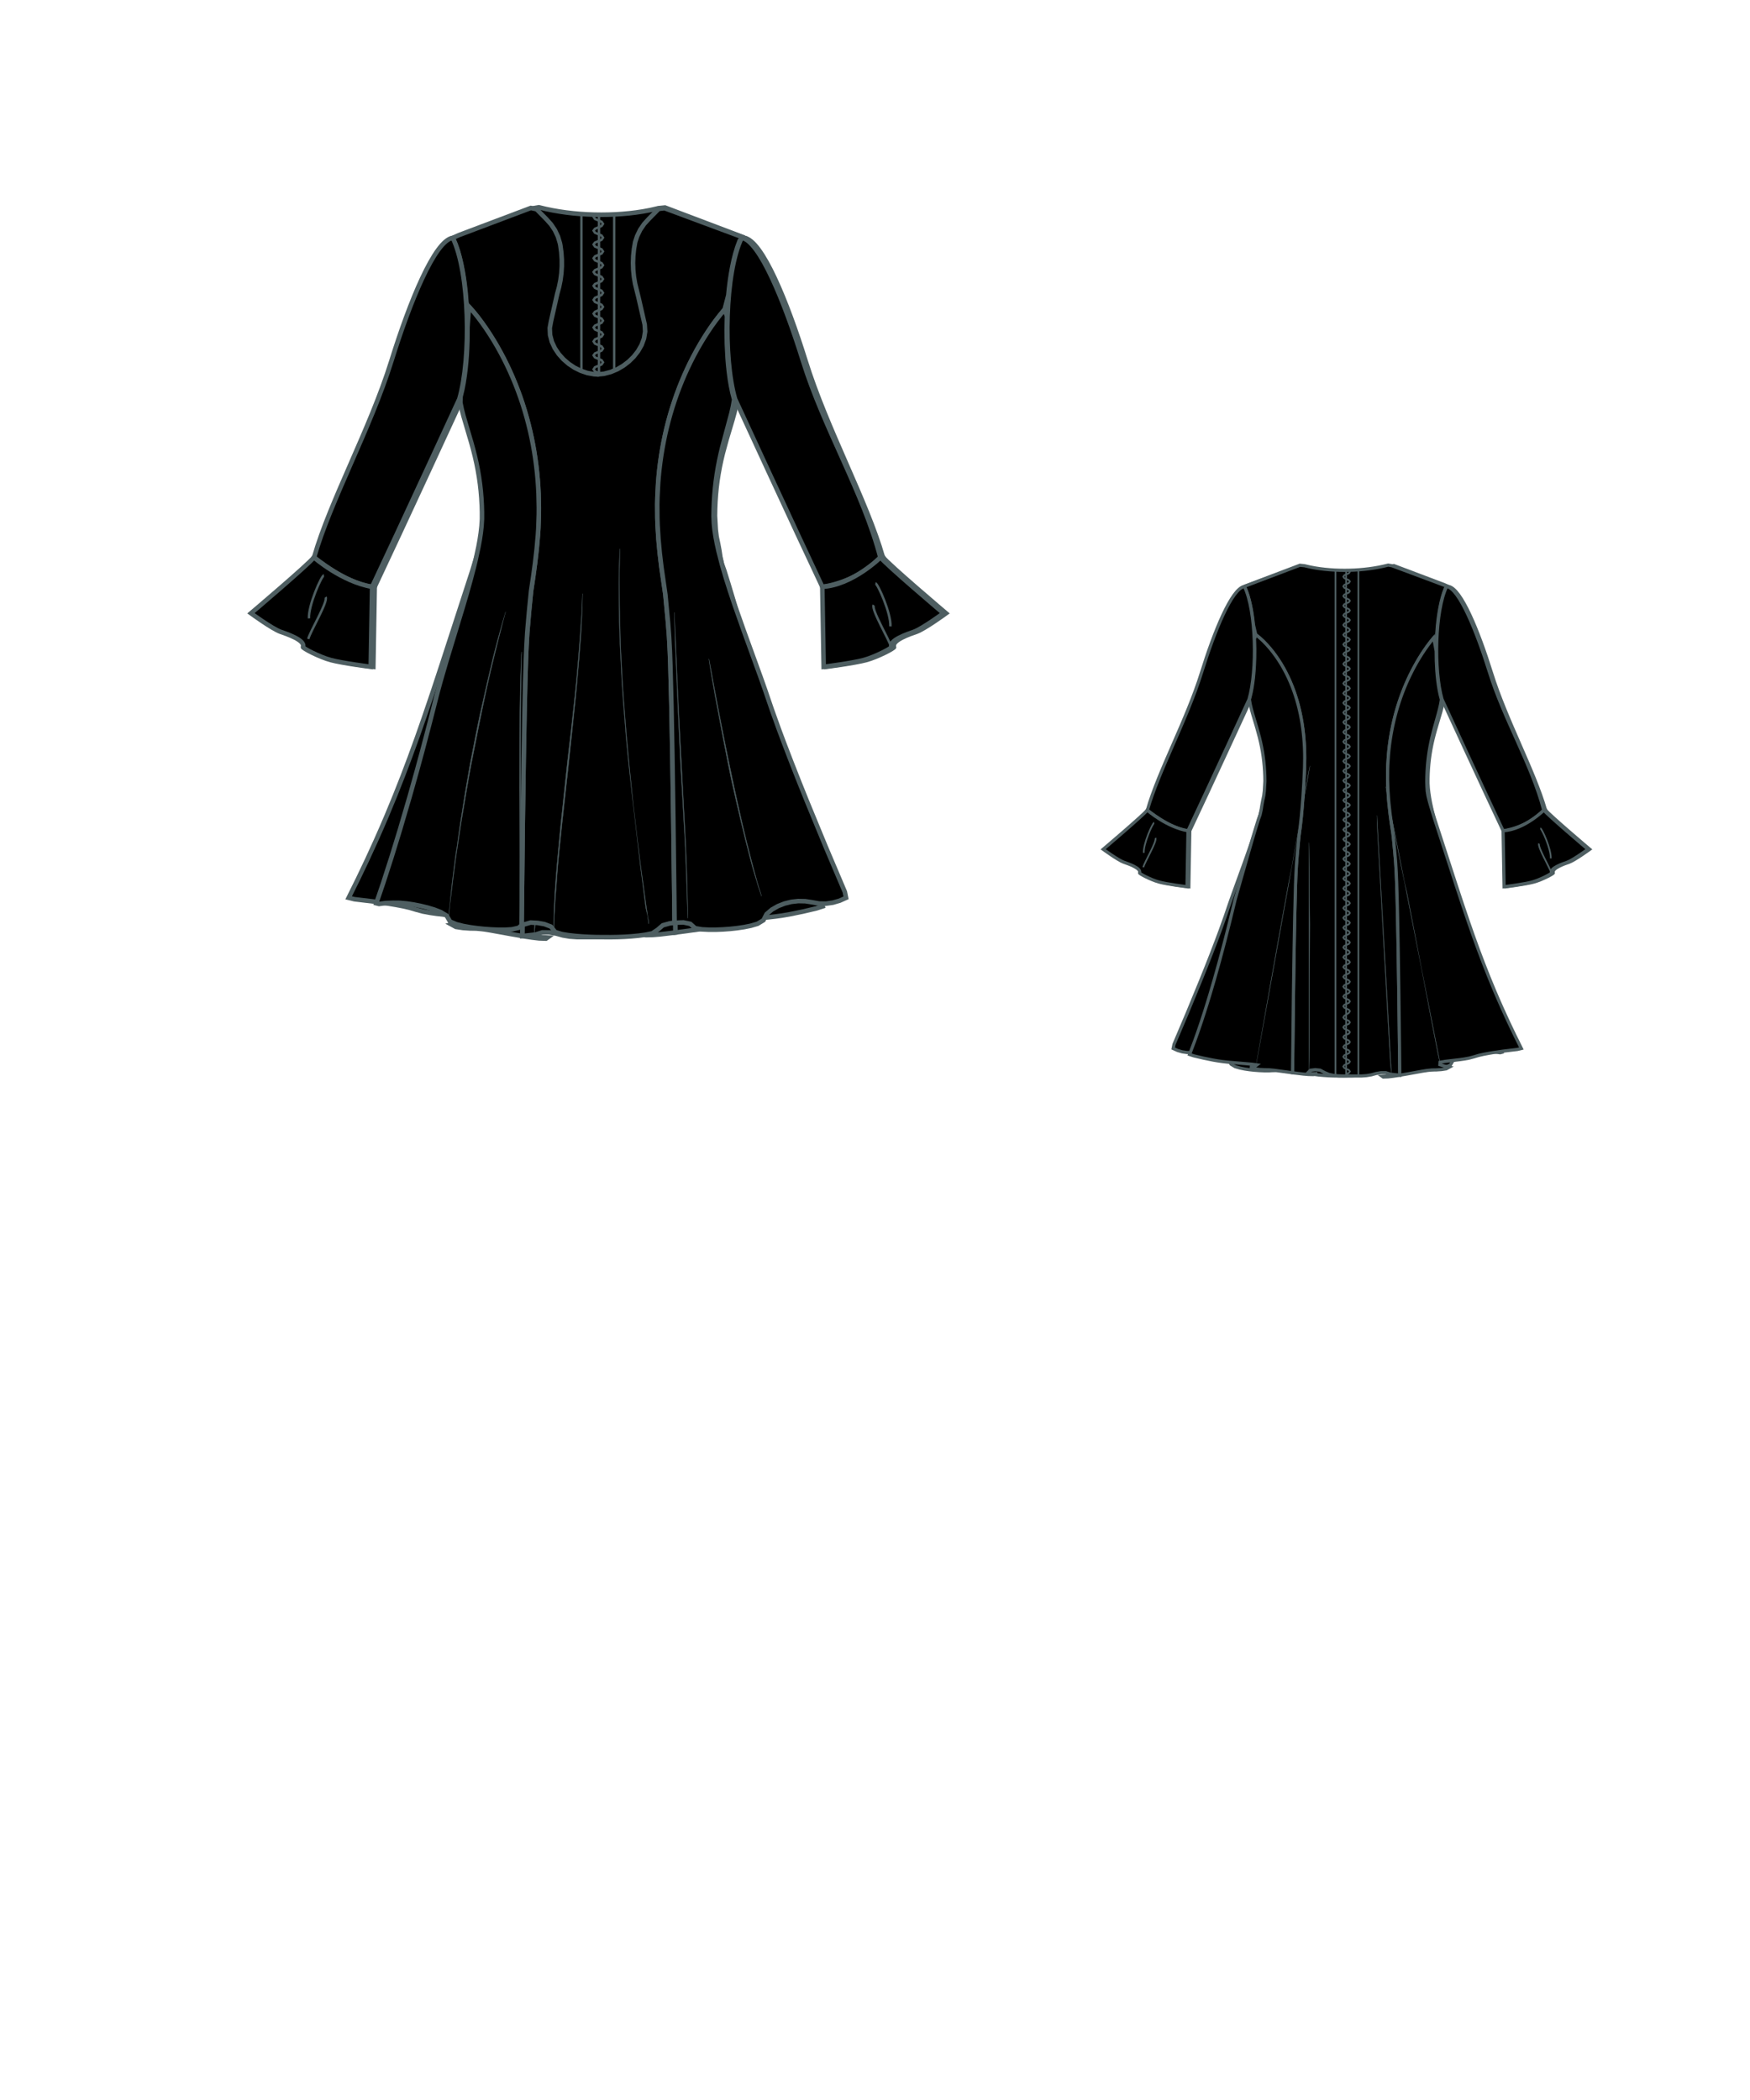 <!-- Sleeve3: Keyhole Neck Bakline: back curved seam full zipper color: black -->
<svg xmlns="http://www.w3.org/2000/svg" xmlns:xlink= "http://www.w3.org/1999/xlink" viewBox="25 50 250 300" preserveAspectRatio="xMidYMid meet" class="main-area"><g class="front-view"><g transform="translate(61,50)" class="area1-34"><g class="back" style="transform: translate(99px, 0px) scale(-1, 1);"><g><!----> <path d="M38.683 117.019 M38.501 133.219 M38.501 133.219 L38.501 133.219 L40.71 133.484 L41.724 133.568 L42.718 133.593 L43.572 133.384 L42.573 133.416 L41.59 133.267 L42.139 132.705 L43.131 132.587 L44.125 132.685 L44.996 133.157 L45.914 133.55 L46.892 133.753 L47.889 133.846 L48.886 133.878 L49.887 133.853 L50.602 133.878 L52.607 133.872 L53.599 133.801 L54.584 133.636 L55.55 133.367 L56.534 133.202 L57.535 133.201 L58.469 133.501 L60.388 133.72 L60.331 128.262 L60.195 117.237 L60.061 108.254 L59.93 101.247 L59.836 97.306 L59.742 94.255 L59.656 92.217 L59.54 90.251 L59.37 88.256 L59.087 85.278 L58.968 84.284 L58.666 82.313 L58.401 80.327 L58.181 78.331 L58.09 77.332 L57.957 75.338 L57.894 73.335 L57.906 71.34 L57.941 70.35 L58.069 68.376 L58.168 67.332 L58.284 66.337 L58.421 65.34 L58.569 64.404 L58.749 63.398 L58.946 62.421 L59.166 61.435 L59.402 60.476 L59.663 59.506 L59.95 58.523 L60.244 57.594 L60.567 56.645 L60.922 55.675 L61.263 54.802 L61.665 53.838 L62.06 52.947 L62.479 52.059 L62.949 51.12 L63.393 50.282 L63.908 49.364 L64.4 48.537 L64.937 47.682 L65.482 46.864 L66.056 46.052 L66.678 45.228 L67.316 44.443 L67.316 44.443 L67.898 44.153 L68.043 42.183 L68.147 41.174 L68.274 40.161 L68.418 39.196 L68.59 38.227 L68.803 37.212 L69.046 36.243 L69.33 35.302 L69.673 34.377 L70.05 33.95 L70.05 33.95 L58.809 29.749 L58.02 29.61 L58.02 29.61 L57.049 29.845 L56.071 30.046 L55.088 30.217 L54.102 30.36 L53.112 30.474 L52.119 30.563 L51.123 30.626 L50.1 30.664 L49.123 30.676 L48.118 30.664 L47.112 30.626 L46.106 30.561 L45.1 30.469 L44.121 30.352 L43.14 30.203 L42.147 30.018 L41.169 29.796 L40.95 29.74 L40.95 29.74 L39.999 29.647 L28.778 33.901 L28.68 33.98 L28.68 33.98 L29.075 34.89 L29.402 35.842 L29.675 36.81 L29.903 37.782 L30.094 38.751 L30.262 39.766 L30.396 40.73 L30.512 41.741 L30.99 43.81 L30.99 43.81 L31.768 44.431 L32.521 45.129 L33.214 45.845 L33.875 46.595 L34.494 47.362 L35.076 48.146 L35.645 48.977 L36.2 49.858 L36.695 50.713 L37.167 51.597 L37.602 52.482 L38.008 53.38 L38.39 54.302 L38.752 55.26 L39.073 56.196 L39.369 57.146 L39.64 58.116 L39.888 59.108 L40.097 60.051 L40.293 61.058 L40.455 62.019 L40.602 63.043 L40.718 64.024 L40.812 65.002 L40.884 65.978 L40.938 67.003 L40.968 67.98 L40.98 68.993 L40.943 71 L40.805 73.994 L40.619 76.983 L40.467 78.989 L40.29 80.962 L40.07 82.971 L39.806 84.947 L39.71 85.943 L39.437 88.927 L39.287 90.924 L39.176 93.03 L39.104 94.962 L38.93 101.81 L38.803 108.832 L38.683 117.019 L38.501 133.219 Z" fill="#000000" data-connection="1" class="" style="stroke-width: 0.65px; stroke: rgb(78, 94, 97);"></path><!----> <path d="M60.331 128.262 M60.388 133.72 L60.388 133.72 L56.798 133.938 L57.009 134.089 L57.997 134.053 L58.993 133.937 L59.985 133.789 L61.959 133.449 L64.899 132.915 L65.889 132.754 L66.894 132.65 L67.884 132.632 L68.883 132.565 L69.874 132.412 L70.486 132.075 L69.524 131.853 L68.567 131.566 L68.612 131.064 L69.602 130.895 L72.582 130.546 L73.565 130.405 L74.562 130.221 L75.52 129.964 L76.481 129.679 L77.462 129.456 L78.443 129.269 L79.419 129.104 L81.395 128.816 L84.371 128.46 L85.194 128.26 L83.871 125.59 L82.577 122.878 L81.323 120.138 L80.511 118.301 L79.72 116.456 L78.574 113.681 L77.474 110.894 L76.416 108.098 L75.396 105.289 L74.406 102.466 L73.121 98.679 L71.863 94.867 L67.534 81.55 L66.657 78.675 L66.39 77.71 L66.149 76.742 L65.988 75.758 L65.925 74.76 L65.9 73.76 L65.916 72.748 L65.954 71.768 L66.017 70.765 L66.107 69.758 L66.219 68.776 L66.357 67.796 L66.526 66.789 L66.716 65.812 L66.93 64.837 L67.42 62.896 L68.227 60.014 L68.483 59.039 L68.704 58.071 L68.878 57.083 L68.88 57.07 L68.88 57.07 L68.627 56.091 L68.427 55.117 L68.267 54.155 L68.132 53.146 L68.024 52.136 L67.943 51.155 L67.84 49.163 L67.811 47.161 L67.316 44.443 L67.316 44.443 L66.678 45.228 L66.056 46.052 L65.482 46.864 L64.937 47.682 L64.4 48.537 L63.908 49.364 L63.393 50.282 L62.949 51.12 L62.479 52.059 L62.06 52.947 L61.665 53.838 L61.263 54.802 L60.922 55.675 L60.567 56.645 L60.244 57.594 L59.95 58.523 L59.663 59.506 L59.402 60.476 L59.166 61.435 L58.946 62.421 L58.749 63.398 L58.569 64.404 L58.421 65.34 L58.284 66.337 L58.168 67.332 L58.069 68.376 L57.941 70.35 L57.906 71.34 L57.894 73.335 L57.957 75.338 L58.09 77.332 L58.181 78.331 L58.401 80.327 L58.666 82.313 L58.968 84.284 L59.087 85.278 L59.37 88.256 L59.54 90.251 L59.656 92.217 L59.742 94.255 L59.836 97.306 L59.93 101.247 L60.061 108.254 L60.195 117.237 L60.331 128.262 L60.388 133.72 Z" fill="#000000" data-connection="2" class="" style="stroke-width: 0.65px; stroke: rgb(78, 94, 97);"></path><!----> <path d="M47.26 30.631 L47.26 133.788 L51.94 133.788 L51.94 30.631 " fill="none" data-connection="3" class="" style="stroke-width: 0.35px; stroke: rgb(78, 94, 97);"></path><!----> <path d="M30.038 55.65 M29.797 56.66 L29.69 57.04 L29.864 58.026 L30.092 58.992 L30.354 59.946 L31.215 62.836 L31.74 64.766 L31.97 65.735 L32.175 66.707 L32.358 67.709 L32.508 68.687 L32.631 69.666 L32.729 70.673 L32.799 71.677 L32.842 72.677 L32.86 73.689 L32.748 75.671 L32.625 76.663 L32.42 77.64 L32.236 78.623 L32.085 79.611 L31.867 80.587 L31.529 81.517 L30.93 83.446 L30.36 85.349 L29.526 88.228 L26.789 97.836 L25.607 102.676 L24.612 106.584 L23.578 110.465 L22.496 114.327 L21.658 117.18 L21.083 119.068 L20.48 120.98 L19.859 122.884 L19.203 124.813 L18.539 126.686 L17.481 129.486 L18.375 129.773 L20.316 130.228 L22.281 130.628 L23.265 130.796 L24.249 130.933 L25.247 131.046 L30.222 131.475 L31.218 131.611 L30.787 131.939 L29.842 132.099 L30.786 132.415 L31.777 132.544 L32.774 132.599 L33.777 132.617 L34.761 132.712 L38.501 133.219 L38.683 117.019 L38.803 108.832 L38.93 101.81 L39.104 94.962 L39.176 93.03 L39.287 90.924 L39.437 88.927 L39.71 85.943 L39.806 84.947 L40.07 82.971 L40.29 80.962 L40.467 78.989 L40.619 76.983 L40.805 73.994 L40.943 71 L40.98 68.993 L40.968 67.98 L40.938 67.003 L40.884 65.978 L40.812 65.002 L40.718 64.024 L40.602 63.043 L40.455 62.019 L40.293 61.058 L40.097 60.051 L39.888 59.108 L39.64 58.116 L39.369 57.146 L39.073 56.196 L38.752 55.26 L38.39 54.302 L38.008 53.38 L37.602 52.482 L37.167 51.597 L36.695 50.713 L36.2 49.858 L35.645 48.977 L35.076 48.146 L34.494 47.362 L33.875 46.595 L33.214 45.845 L32.521 45.129 L31.768 44.431 L30.99 43.81 L30.99 43.81 L30.73 44.717 L30.785 46.733 L30.768 48.703 L30.731 49.73 L30.675 50.739 L30.601 51.697 L30.501 52.705 L30.374 53.714 L30.224 54.676 L30.038 55.65 L29.797 56.66 Z" fill="#000000" data-connection="4" class="" style="stroke-width: 0.65px; stroke: rgb(78, 94, 97);"></path><!----> <path d="M49.53 133.45 L50 133.25 L50.2 132.95 L50 132.65 L49.53 132.45 L49.06 132.25 L48.86 131.95 L49.06 131.65 L49.53 131.45 L50 131.24 L50.2 130.94 L50 130.64 L49.53 130.44 L49.06 130.24 L48.86 129.94 L49.06 129.64 L49.53 129.44 L50 129.24 L50.2 128.94 L50 128.64 L49.53 128.44 L49.06 128.24 L48.86 127.94 L49.06 127.64 L49.53 127.44 L50 127.24 L50.2 126.93 L50 126.63 L49.53 126.43 L49.06 126.23 L48.86 125.93 L49.06 125.63 L49.53 125.43 L50 125.23 L50.2 124.93 L50 124.63 L49.53 124.43 L49.06 124.23 L48.86 123.93 L49.06 123.63 L49.53 123.43 L50 123.23 L50.2 122.93 L50 122.62 L49.53 122.42 L49.06 122.22 L48.86 121.92 L49.06 121.59 L49.53 121.29 L50 120.99 L50.2 120.65 L50 120.35 L49.53 120.15 L49.06 119.95 L48.86 119.65 L49.06 119.35 L49.53 119.15 L50 118.95 L50.2 118.65 L50 118.35 L49.53 118.15 L49.06 117.95 L48.86 117.65 L49.06 117.35 L49.53 117.15 L50 116.94 L50.2 116.64 L50 116.34 L49.53 116.14 L49.06 115.94 L48.86 115.64 L49.06 115.34 L49.53 115.14 L50 114.94 L50.2 114.64 L50 114.34 L49.53 114.14 L49.06 113.94 L48.86 113.64 L49.06 113.34 L49.53 113.14 L50 112.94 L50.2 112.63 L50 112.33 L49.53 112.13 L49.06 111.93 L48.86 111.63 L49.06 111.33 L49.53 111.13 L50 110.93 L50.2 110.63 L50 110.33 L49.53 110.13 L49.06 109.93 L48.86 109.63 L49.06 109.33 L49.53 109.13 L50 108.93 L50.2 108.63 L50 108.32 L49.53 108.12 L49.06 107.92 L48.86 107.62 L49.06 107.32 L49.53 107.12 L50 106.92 L50.2 106.62 L50 106.32 L49.53 106.12 L49.06 105.92 L48.86 105.62 L49.06 105.32 L49.53 105.12 L50 104.92 L50.2 104.62 L50 104.32 L49.53 104.11 L49.06 103.91 L48.86 103.61 L49.06 103.31 L49.53 103.11 L50 102.91 L50.2 102.61 L50 102.31 L49.53 102.11 L49.06 101.91 L48.86 101.61 L49.06 101.31 L49.53 101.11 L50 100.91 L50.2 100.61 L50 100.31 L49.53 100.11 L49.06 99.9 L48.86 99.6 L49.06 99.3 L49.53 99.1 L50 98.9 L50.2 98.6 L50 98.3 L49.53 98.1 L49.06 97.9 L48.86 97.6 L49.06 97.3 L49.53 97.1 L50 96.9 L50.2 96.6 L50 96.3 L49.53 96.1 L49.06 95.9 L48.86 95.59 L49.06 95.29 L49.53 95.09 L50 94.89 L50.2 94.59 L50 94.29 L49.53 94.09 L49.06 93.89 L48.86 93.59 L49.06 93.29 L49.53 93.09 L50 92.89 L50.2 92.59 L50 92.29 L49.53 92.09 L49.06 91.89 L48.86 91.59 L49.06 91.28 L49.53 91.08 L50 90.88 L50.2 90.58 L50 90.28 L49.53 90.08 L49.06 89.88 L48.86 89.58 L49.06 89.28 L49.53 89.08 L50 88.88 L50.2 88.58 L50 88.28 L49.53 88.08 L49.06 87.88 L48.86 87.58 L49.06 87.28 L49.53 87.07 L50 86.87 L50.2 86.57 L50 86.27 L49.53 86.07 L49.06 85.87 L48.86 85.57 L49.06 85.27 L49.53 85.07 L50 84.87 L50.2 84.57 L50 84.3 L49.53 84.1 L49.06 83.9 L48.86 83.6 L49.06 83.3 L49.53 83.1 L50 82.9 L50.2 82.6 L50 82.3 L49.53 82.1 L49.06 81.9 L48.86 81.6 L49.06 81.29 L49.53 81.09 L50 80.89 L50.2 80.59 L50 80.29 L49.53 80.09 L49.06 79.89 L48.86 79.59 L49.06 79.29 L49.53 79.09 L50 78.89 L50.2 78.59 L50 78.32 L49.53 78.12 L49.06 77.92 L48.86 77.62 L49.06 77.32 L49.53 77.12 L50 76.92 L50.2 76.62 L50 76.32 L49.53 76.12 L49.06 75.92 L48.86 75.61 L49.06 75.31 L49.53 75.11 L50 74.91 L50.2 74.61 L50 74.31 L49.53 74.11 L49.06 73.91 L48.86 73.61 L49.06 73.31 L49.53 73.11 L50 72.91 L50.2 72.61 L50 72.34 L49.53 72.14 L49.06 71.94 L48.86 71.64 L49.06 71.34 L49.53 71.14 L50 70.94 L50.2 70.64 L50 70.34 L49.53 70.13 L49.06 69.93 L48.86 69.63 L49.06 69.33 L49.53 69.13 L50 68.93 L50.2 68.63 L50 68.36 L49.53 68.16 L49.06 67.96 L48.86 67.66 L49.06 67.36 L49.53 67.16 L50 66.96 L50.2 66.66 L50 66.36 L49.53 66.16 L49.06 65.96 L48.86 65.66 L49.06 65.36 L49.53 65.16 L50 64.96 L50.2 64.66 L50 64.39 L49.53 64.19 L49.06 63.99 L48.86 63.69 L49.06 63.39 L49.53 63.19 L50 62.98 L50.2 62.68 L50 62.38 L49.53 62.18 L49.06 61.98 L48.86 61.68 L49.06 61.38 L49.53 61.18 L50 60.98 L50.2 60.68 L50 60.41 L49.53 60.21 L49.06 60.01 L48.86 59.71 L49.06 59.41 L49.53 59.21 L50 59.01 L50.2 58.71 L50 58.44 L49.53 58.24 L49.06 58.04 L48.86 57.74 L49.06 57.44 L49.53 57.24 L50 57.04 L50.2 56.74 L50 56.47 L49.53 56.27 L49.06 56.07 L48.86 55.77 L49.06 55.47 L49.53 55.27 L50 55.07 L50.2 54.77 L50 54.46 L49.53 54.26 L49.06 54.06 L48.86 53.76 L49.06 53.46 L49.53 53.26 L50 53.06 L50.2 52.76 L50 52.46 L49.53 52.26 L49.06 52.06 L48.86 51.76 L49.06 51.46 L49.53 51.26 L50 51.06 L50.2 50.76 L50 50.49 L49.53 50.29 L49.06 50.09 L48.86 49.79 L49.06 49.49 L49.53 49.29 L50 49.09 L50.2 48.78 L50 48.48 L49.53 48.28 L49.06 48.08 L48.86 47.78 L49.06 47.48 L49.53 47.28 L50 47.08 L50.2 46.78 L50 46.51 L49.53 46.31 L49.06 46.11 L48.86 45.81 L49.06 45.51 L49.53 45.31 L50 45.11 L50.2 44.81 L50 44.54 L49.53 44.34 L49.06 44.14 L48.86 43.84 L49.06 43.54 L49.53 43.34 L50 43.14 L50.2 42.84 L50 42.54 L49.53 42.34 L49.06 42.14 L48.86 41.84 L49.06 41.53 L49.53 41.33 L50 41.13 L50.2 40.83 L50 40.57 L49.53 40.37 L49.06 40.16 L48.86 39.86 L49.06 39.56 L49.53 39.36 L50 39.16 L50.2 38.86 L50 38.59 L49.53 38.39 L49.06 38.19 L48.86 37.89 L49.06 37.59 L49.53 37.39 L50 37.19 L50.2 36.89 L50 36.62 L49.53 36.42 L49.06 36.22 L48.86 35.92 L49.06 35.62 L49.53 35.42 L50 35.22 L50.2 34.92 L50 34.65 L49.53 34.45 L49.06 34.25 L48.86 33.95 L49.06 33.65 L49.53 33.45 L50 33.25 L50.2 32.95 L50 32.68 L49.53 32.48 L49.06 32.28 L48.86 31.98 L49.06 31.68 L49.53 31.48 L50 31.28 L50.2 30.98 L50 30.68 L49.966 30.666 " fill="none" data-connection="5" class="" style="stroke-width: 0.35px; stroke: rgb(78, 94, 97);"></path><!----> <path d="M42.05 70.6C42.05 70.6 41.88 71.34 41.65 72.57 41.38 73.84 39.01 88.14 37.7 94.49 36.1 103.05 31.12 131.31 31.12 131.31L31.12 131.31 42.05 70.6 42.05 70.6Z" fill="#000000" data-connection="6" class="" style="stroke-width: 0.05px; stroke: rgb(78, 94, 97); fill: rgb(78, 94, 97);" data-fillable="1"></path><!----> <path d="M57.52 74.85C57.52 74.85 60.59 91.22 61.86 96.6 63.57 105.32 67.91 128.17 68.18 129.37 68.44 130.58 68.61 131.21 68.61 131.21L68.61 131.21 57.52 74.85 57.52 74.85Z" fill="#000000" data-connection="7" class="" style="stroke-width: 0.05px; stroke: rgb(78, 94, 97); fill: rgb(78, 94, 97);" data-fillable="1"></path><!----> <path d="M89.76 79.62C87.35 70.37 81.74 61.28 78.7 51.52 76.09 43.14 72.52 34.35 69.95 33.98 67.54 38.9 67.31 51.12 69.01 57 69.01 57 77.73 75.92 81.47 83.83 81.47 83.83 86.29 83.33 89.76 79.62Z" fill="#000000" data-connection="8" class="" style="stroke-width: 0.65px; stroke: rgb(78, 94, 97);"></path><!----> <path d="M17.16 83.83C20.9 75.92 29.62 57 29.62 57 31.32 51.12 31.09 38.9 28.68 33.98 26.11 34.35 22.54 43.14 19.93 51.52 16.89 61.28 11.18 71.54 8.87 79.62 8.87 79.62 13.55 83.47 17.16 83.83Z" fill="#000000" data-connection="9" class="" style="stroke-width: 0.65px; stroke: rgb(78, 94, 97);"></path><!----> <path d="M55.71 80.69C55.71 80.69 55.75 81.29 55.75 82.4 55.78 83.47 58.42 131.08 58.49 131.68 58.62 132.75 58.69 133.35 58.69 133.35L58.69 133.35 55.71 80.69 55.71 80.69Z" fill="#000000" data-connection="10" class="" style="stroke-width: 0.05px; stroke: rgb(78, 94, 97); fill: rgb(78, 94, 97);" data-fillable="1"></path><!----> <path d="M49.43 133.865 L49.43 130.51 L49.43 120.49 L49.43 117.15 L49.43 110.46 L49.43 103.78 L49.43 97.1 L49.43 90.42 L49.43 83.73 L49.43 77.05 L49.43 70.37 L49.43 60.35 L49.43 50.32 L49.43 43.64 L49.43 36.96 L49.43 30.672 " fill="none" data-connection="11" class="" style="stroke-width: 0.35px; stroke: rgb(78, 94, 97);"></path><!----> <path d="M41.85 86.24C41.85 86.24 41.85 86.77 41.88 87.68 41.88 88.58 41.91 89.91 41.95 91.45 41.95 94.59 41.98 98.77 42.02 102.95 41.98 107.12 41.95 124.7 41.95 127.84 41.95 129.41 41.91 130.71 41.88 131.61 41.88 132.51 41.85 133.05 41.85 133.05L41.85 133.05 41.85 86.24 41.85 86.24Z" fill="#000000" data-connection="12" class="" style="stroke-width: 0.05px; stroke: rgb(78, 94, 97); fill: rgb(78, 94, 97);" data-fillable="1"></path><!----> <path d="M81.47 83.83L81.67 95.26C81.67 95.26 85.78 94.73 87.39 94.29 88.99 93.86 91.43 92.59 91.36 92.42 90.93 91.48 93.7 90.55 94.57 90.25 95.77 89.81 98.78 87.61 98.78 87.61 98.78 87.61 90.46 80.56 89.79 79.62 89.79 79.62 85.78 83.6 81.47 83.83Z" fill="#000000" data-connection="13" class="" style="stroke-width: 0.65px; stroke: rgb(78, 94, 97);"></path><!----> <path d="M17.16 83.83L16.96 95.26C16.96 95.26 12.85 94.73 11.24 94.29 9.64 93.86 7.2 92.59 7.27 92.42 7.7 91.48 4.93 90.55 4.06 90.25 2.86 89.81-0.15 87.61-0.15 87.61-0.15 87.61 8.17 80.56 8.84 79.62 8.84 79.62 12.81 83.1 17.16 83.83Z" fill="#000000" data-connection="14" class="" style="stroke-width: 0.65px; stroke: rgb(78, 94, 97);"></path><!----> <path d="M91.2 89.48C91.3 87.61 89.39 83.37 89.06 83.33" fill="none" data-connection="15" class="" style="stroke-width: 0.35px; stroke: rgb(78, 94, 97);"></path><!----> <path d="M8.14 88.34C8.04 86.47 9.94 82.23 10.27 82.2" fill="none" data-connection="16" class="" style="stroke-width: 0.35px; stroke: rgb(78, 94, 97);"></path><!----> <path d="M91.3 92.42C91.06 91.42 88.42 87.04 88.82 86.44" fill="none" data-connection="17" class="" style="stroke-width: 0.35px; stroke: rgb(78, 94, 97);"></path><!----> <path d="M8.04 91.28C8.27 90.28 10.91 85.91 10.51 85.3" fill="none" data-connection="18" class="" style="stroke-width: 0.35px; stroke: rgb(78, 94, 97);"></path></g></g> <g class="front"><g><!----> <path d="M60.324 127.888 M60.365 131.821 M60.365 131.821 L60.365 131.821 L59.641 131.917 L58.687 132.187 L57.955 132.817 L57.185 133.333 L56.201 133.536 L55.21 133.668 L54.212 133.762 L53.211 133.827 L52.214 133.867 L51.221 133.883 L49.219 133.873 L48.215 133.84 L47.218 133.786 L46.228 133.708 L45.227 133.596 L44.244 133.435 L43.3 133.137 L42.704 132.374 L41.779 132.02 L40.794 131.845 L39.8 131.794 L38.515 132.171 L38.68 117.381 L38.811 108.408 L38.939 101.41 L39.031 97.476 L39.128 94.281 L39.207 92.372 L39.319 90.392 L39.573 87.407 L39.868 84.419 L40.164 82.448 L40.433 80.463 L40.663 78.468 L40.841 76.471 L40.905 75.475 L40.974 73.476 L40.979 72.478 L40.933 70.497 L40.882 69.511 L40.807 68.476 L40.715 67.485 L40.602 66.492 L40.468 65.495 L40.313 64.495 L40.147 63.557 L39.947 62.546 L39.738 61.597 L39.496 60.603 L39.239 59.635 L38.966 58.689 L38.654 57.693 L38.335 56.748 L38.008 55.845 L37.648 54.914 L37.251 53.955 L36.862 53.07 L36.427 52.141 L35.988 51.256 L35.531 50.388 L35.027 49.482 L34.548 48.669 L33.997 47.786 L33.452 46.961 L32.892 46.161 L32.27 45.328 L31.665 44.575 L30.99 43.81 L30.99 43.81 L30.676 43.713 L30.512 41.741 L30.396 40.73 L30.262 39.766 L30.094 38.751 L29.903 37.782 L29.675 36.81 L29.402 35.842 L29.075 34.89 L28.68 33.98 L28.68 33.98 L29.54 33.595 L39.831 29.71 L40.654 29.889 L42.057 31.314 L42.723 32.059 L43.278 32.889 L43.703 33.793 L43.99 34.75 L43.99 34.75 L44.051 35.063 L44.187 36.053 L44.257 37.05 L44.26 38.05 L44.195 39.048 L44.062 40.039 L43.862 41.018 L43.601 41.984 L42.718 45.885 L42.537 46.862 L42.583 47.854 L42.834 48.82 L43.255 49.731 L43.813 50.566 L44.481 51.315 L45.238 51.97 L46.069 52.524 L46.963 52.967 L47.907 53.286 L48.888 53.466 L49.574 53.5 L49.286 53.499 L50.279 53.397 L51.244 53.145 L52.163 52.76 L53.026 52.259 L53.821 51.654 L54.536 50.953 L55.155 50.161 L55.654 49.289 L56.001 48.349 L56.162 47.366 L56.102 46.375 L55.211 42.479 L54.73 40.538 L54.562 39.552 L54.461 38.558 L54.429 37.558 L54.464 36.559 L54.569 35.565 L54.74 34.58 L54.74 34.58 L55.019 33.73 L55.455 32.831 L56.018 32.006 L56.69 31.266 L58.093 29.841 L58.931 29.741 L70.18 33.92 L70.18 33.92 L69.673 34.377 L69.33 35.302 L69.046 36.243 L68.803 37.212 L68.59 38.227 L68.418 39.196 L68.274 40.161 L68.147 41.174 L68.043 42.183 L67.516 44.21 L67.516 44.21 L66.897 44.951 L66.265 45.769 L65.682 46.575 L65.13 47.387 L64.583 48.24 L64.058 49.106 L63.554 49.988 L63.087 50.854 L62.642 51.726 L62.208 52.628 L61.798 53.532 L61.407 54.449 L61.03 55.392 L60.688 56.307 L60.355 57.262 L60.04 58.231 L59.754 59.184 L59.485 60.158 L59.241 61.12 L59.021 62.073 L58.809 63.088 L58.634 64.028 L58.468 65.031 L58.324 66.029 L58.202 67.023 L58.101 68.015 L58.02 69.006 L57.917 70.992 L57.893 72.039 L57.907 74.016 L57.941 75.01 L58.064 77.002 L58.249 79.001 L58.485 80.994 L59.055 84.95 L59.43 88.928 L59.583 90.925 L59.694 93.026 L59.766 94.954 L59.919 100.801 L60.053 107.821 L60.19 117.002 L60.324 127.888 L60.365 131.821 Z" fill="#000000" data-connection="1" class="" style="stroke-width: 0.65px; stroke: rgb(78, 94, 97);"></path><!----> <path d="M68.88 57.07 M68.88 57.07 L68.88 57.07 L68.708 58.056 L68.489 59.025 L67.189 63.855 L66.957 64.828 L66.745 65.803 L66.558 66.781 L66.391 67.787 L66.255 68.768 L66.144 69.749 L66.056 70.757 L65.994 71.76 L65.956 72.74 L65.94 73.76 L65.98 74.775 L66.079 75.721 L66.237 76.747 L66.425 77.732 L66.64 78.7 L67.132 80.621 L67.701 82.576 L68.295 84.451 L68.927 86.343 L70.256 90.113 L72.65 96.713 L73.314 98.595 L74.275 101.407 L75.293 104.24 L75.991 106.108 L77.075 108.932 L78.185 111.749 L79.291 114.501 L81.962 120.982 L84.691 127.41 L84.862 128.261 L83.95 128.67 L82.992 128.948 L82.001 129.089 L81.003 129.075 L80.026 128.899 L79.029 128.745 L78.029 128.726 L77.044 128.838 L76.077 129.078 L75.137 129.447 L74.274 129.937 L73.51 130.584 L73.059 131.463 L72.213 131.972 L71.25 132.253 L70.285 132.447 L69.291 132.593 L68.298 132.701 L67.298 132.775 L66.295 132.816 L65.29 132.818 L64.292 132.767 L63.315 132.606 L62.61 131.981 L61.632 131.775 L60.365 131.821 L60.324 127.888 L60.19 117.002 L60.053 107.821 L59.919 100.801 L59.766 94.954 L59.694 93.026 L59.583 90.925 L59.43 88.928 L59.055 84.95 L58.485 80.994 L58.249 79.001 L58.064 77.002 L57.941 75.01 L57.907 74.016 L57.893 72.039 L57.917 70.992 L58.02 69.006 L58.101 68.015 L58.202 67.023 L58.324 66.029 L58.468 65.031 L58.634 64.028 L58.809 63.088 L59.021 62.073 L59.241 61.12 L59.485 60.158 L59.754 59.184 L60.04 58.231 L60.355 57.262 L60.688 56.307 L61.03 55.392 L61.407 54.449 L61.798 53.532 L62.208 52.628 L62.642 51.726 L63.087 50.854 L63.554 49.988 L64.058 49.106 L64.583 48.24 L65.13 47.387 L65.682 46.575 L66.265 45.769 L66.897 44.951 L67.516 44.21 L67.516 44.21 L67.852 45.155 L67.811 47.161 L67.84 49.163 L67.943 51.155 L68.024 52.136 L68.132 53.146 L68.267 54.155 L68.427 55.117 L68.627 56.091 L68.88 57.07 L68.88 57.07 Z" fill="#000000" data-connection="2" class="" style="stroke-width: 0.65px; stroke: rgb(78, 94, 97);"></path><!----> <path d="M38.68 117.381 M38.515 132.171 L38.515 132.171 L38.097 132.545 L37.138 132.761 L36.139 132.821 L35.129 132.818 L34.132 132.776 L33.133 132.701 L32.147 132.597 L31.151 132.459 L30.17 132.28 L29.191 132.034 L28.292 131.647 L27.807 130.81 L26.955 130.295 L26.023 129.936 L25.058 129.649 L24.096 129.415 L23.109 129.219 L22.121 129.069 L21.125 128.976 L20.129 128.967 L19.124 129.005 L18.14 129.138 L17.754 129.037 L18.723 126.196 L19.955 122.376 L21.133 118.542 L22.539 113.745 L23.604 109.945 L24.398 107.02 L25.42 103.128 L26.4 99.279 L26.923 97.351 L27.753 94.492 L30.087 86.802 L30.648 84.892 L31.19 82.961 L31.692 81.042 L31.928 80.068 L32.355 78.092 L32.532 77.117 L32.681 76.128 L32.791 75.151 L32.854 74.148 L32.853 73.138 L32.823 72.159 L32.765 71.142 L32.683 70.16 L32.571 69.156 L32.429 68.151 L32.264 67.175 L32.072 66.201 L31.853 65.229 L31.61 64.261 L31.341 63.275 L30.216 59.455 L29.968 58.489 L29.765 57.513 L29.797 56.66 L30.038 55.65 L30.224 54.676 L30.374 53.714 L30.501 52.705 L30.601 51.697 L30.675 50.739 L30.731 49.73 L30.768 48.703 L30.785 46.733 L30.99 43.81 L30.99 43.81 L31.665 44.575 L32.27 45.328 L32.892 46.161 L33.452 46.961 L33.997 47.786 L34.548 48.669 L35.027 49.482 L35.531 50.388 L35.988 51.256 L36.427 52.141 L36.862 53.07 L37.251 53.955 L37.648 54.914 L38.008 55.845 L38.335 56.748 L38.654 57.693 L38.966 58.689 L39.239 59.635 L39.496 60.603 L39.738 61.597 L39.947 62.546 L40.147 63.557 L40.313 64.495 L40.468 65.495 L40.602 66.492 L40.715 67.485 L40.807 68.476 L40.882 69.511 L40.933 70.497 L40.979 72.478 L40.974 73.476 L40.905 75.475 L40.841 76.471 L40.663 78.468 L40.433 80.463 L40.164 82.448 L39.868 84.419 L39.573 87.407 L39.319 90.392 L39.207 92.372 L39.128 94.281 L39.031 97.476 L38.939 101.41 L38.811 108.408 L38.68 117.381 L38.515 132.171 Z" fill="#000000" data-connection="3" class="" style="stroke-width: 0.65px; stroke: rgb(78, 94, 97);"></path><!----> <path d="M89.76 79.62C87.35 70.37 81.74 61.28 78.7 51.52 76.09 43.14 72.52 34.35 69.95 33.98 67.54 38.9 67.31 51.12 69.01 57 69.01 57 77.73 75.92 81.47 83.83 81.47 83.83 86.29 83.33 89.76 79.62Z" fill="#000000" data-connection="4" class="" style="stroke-width: 0.65px; stroke: rgb(78, 94, 97);"></path><!----> <path d="M17.16 83.83C20.9 75.92 29.62 57 29.62 57 31.32 51.12 31.09 38.9 28.68 33.98 26.11 34.35 22.54 43.14 19.93 51.52 16.89 61.28 11.18 71.54 8.87 79.62 8.87 79.62 13.55 83.47 17.19 83.83Z" fill="#000000" data-connection="5" class="" style="stroke-width: 0.65px; stroke: rgb(78, 94, 97);"></path><!----> <path d="M56.68 131.98C56.68 131.98 56.55 131.14 56.35 129.67 56.15 128.2 55.85 126.13 55.51 123.63 55.18 121.12 54.85 118.21 54.48 115.07 54.31 113.5 54.11 111.9 53.94 110.23 53.84 109.39 53.78 108.59 53.68 107.76 53.61 106.92 53.51 106.09 53.44 105.25 53.31 103.58 53.17 101.91 53.04 100.24 52.97 99.4 52.94 98.6 52.87 97.8 52.84 97 52.77 96.2 52.74 95.39 52.67 93.82 52.57 92.29 52.54 90.85 52.47 89.41 52.47 88.04 52.44 86.77 52.41 84.23 52.44 82.16 52.47 80.69 52.51 79.22 52.54 78.39 52.54 78.39L52.54 78.39C52.54 78.39 52.54 79.22 52.51 80.69 52.47 82.16 52.47 84.27 52.51 86.77 52.54 88.04 52.57 89.41 52.61 90.85 52.64 92.29 52.74 93.82 52.81 95.39 52.84 96.2 52.91 96.96 52.94 97.8 53.01 98.6 53.04 99.44 53.11 100.24 53.24 101.88 53.38 103.58 53.51 105.25 53.58 106.09 53.68 106.92 53.74 107.76 53.81 108.59 53.91 109.43 53.98 110.23 54.14 111.87 54.31 113.5 54.48 115.07 54.85 118.21 55.18 121.12 55.48 123.63 55.81 126.13 56.08 128.2 56.25 129.67 56.62 131.14 56.72 131.98 56.68 131.98L56.68 131.98Z" fill="#000000" data-connection="6" data-fillable="1" class="" style="stroke-width: 0.05px; fill: rgb(78, 94, 97); stroke: rgb(78, 94, 97);"></path><!----> <path d="M 43.08 132.92 L 43.08 132.92 C 43.12 132.92 43.15 132.15 43.18 130.84 C 43.22 130.18 43.28 129.37 43.32 128.47 C 43.38 127.57 43.49 126.53 43.55 125.4 C 43.72 123.13 43.99 120.49 44.29 117.68 C 44.59 114.87 44.92 111.87 45.26 108.86 C 45.59 105.85 45.89 102.84 46.19 100.04 C 46.33 98.6 46.46 97.27 46.56 95.96 C 46.69 94.66 46.79 93.46 46.86 92.32 C 46.96 91.22 47.03 90.18 47.06 89.25 C 47.09 88.34 47.16 87.54 47.16 86.87 C 47.19 85.57 47.23 84.8 47.23 84.8 L 47.23 84.8 C 47.23 84.8 47.19 85.54 47.13 86.87 C 47.13 87.54 47.06 88.34 46.99 89.25 C 46.93 90.15 46.86 91.18 46.76 92.32 C 46.69 93.46 46.56 94.66 46.46 95.96 C 46.36 97.27 46.19 98.64 46.06 100.04 C 45.76 102.84 45.42 105.85 45.06 108.86 C 44.75 111.87 44.42 114.87 44.12 117.68 C 43.85 120.52 43.59 123.13 43.42 125.4 C 43.35 126.5 43.25 127.54 43.22 128.47 C 43.18 129.37 43.12 130.18 43.12 130.84 C 43.12 132.15 43.08 132.92 43.08 132.92 " fill="#000000" data-connection="7" data-fillable="1" class="" style="stroke-width: 0.05px; fill: rgb(78, 94, 97); stroke: rgb(78, 94, 97);"></path><!----> <path d="M 28.05 131.24 L 28.05 131.24 C 28.05 131.24 28.15 130.58 28.25 129.34 C 28.32 128.74 28.42 128 28.52 127.17 C 28.62 126.3 28.75 125.36 28.88 124.33 C 29.02 123.29 29.15 122.16 29.35 120.99 C 29.52 119.78 29.72 118.55 29.92 117.25 C 30.15 115.94 30.35 114.64 30.59 113.27 C 30.82 111.9 31.06 110.53 31.32 109.16 C 31.59 107.79 31.86 106.42 32.13 105.08 C 32.39 103.75 32.66 102.41 32.93 101.14 C 33.46 98.57 34 96.2 34.5 94.16 C 35 92.12 35.43 90.42 35.73 89.25 C 36.03 88.08 36.23 87.41 36.23 87.41 L 36.23 87.41 C 36.23 87.41 36.03 88.08 35.7 89.25 C 35.37 90.42 34.9 92.09 34.4 94.12 C 33.9 96.16 33.36 98.53 32.79 101.11 C 32.49 102.38 32.23 103.71 31.96 105.05 C 31.69 106.39 31.42 107.76 31.16 109.13 C 30.92 110.5 30.69 111.87 30.45 113.24 C 30.25 114.57 30.02 115.91 29.82 117.21 C 29.62 118.52 29.45 119.75 29.29 120.95 C 29.08 122.12 28.95 123.26 28.82 124.3 C 28.68 125.33 28.58 126.3 28.48 127.14 C 28.38 128 28.32 128.74 28.25 129.34 C 28.12 130.54 28.05 131.24 28.05 131.24 " fill="#000000" data-connection="8" data-fillable="1" class="" style="stroke-width: 0.05px; fill: rgb(78, 94, 97); stroke: rgb(78, 94, 97);"></path><!----> <path d="M62.26 131.18C62.26 131.18 62.23 130.51 62.2 129.31 62.16 128.1 62.1 126.4 62.03 124.36 61.96 122.32 61.86 119.92 61.69 117.35 61.56 114.77 61.39 112.03 61.23 109.33 60.96 103.85 60.73 98.4 60.56 94.29 60.46 92.25 60.42 90.52 60.39 89.35 60.36 88.14 60.32 87.48 60.32 87.48L60.32 87.48C60.32 87.48 60.46 90.22 60.63 94.32 60.79 98.43 61.06 103.91 61.36 109.36 61.49 112.1 61.66 114.84 61.79 117.38 61.93 119.95 62.03 122.32 62.1 124.4 62.16 126.43 62.2 128.17 62.23 129.34 62.26 130.48 62.26 131.18 62.26 131.18L62.26 131.18Z" fill="#000000" data-connection="9" data-fillable="1" class="" style="stroke-width: 0.05px; fill: rgb(78, 94, 97); stroke: rgb(78, 94, 97);"></path><!----> <path d="M38.31 132.28C38.31 132.28 38.31 129.84 38.27 126.17 38.27 122.49 38.24 117.58 38.21 112.7 38.21 107.79 38.24 102.91 38.31 99.24 38.31 98.3 38.34 97.47 38.37 96.73 38.41 96 38.41 95.33 38.44 94.79 38.47 93.72 38.51 93.12 38.51 93.12L38.51 93.12C38.51 93.12 38.51 93.72 38.47 94.79 38.47 95.86 38.44 97.4 38.41 99.24 38.37 102.91 38.37 107.82 38.37 112.7 38.37 117.61 38.41 122.49 38.37 126.17 38.37 129.84 38.31 132.28 38.31 132.28L38.31 132.28Z" fill="#000000" data-connection="10" data-fillable="1" class="" style="stroke-width: 0.05px; fill: rgb(78, 94, 97); stroke: rgb(78, 94, 97);"></path><!----> <path d="M72.79 128.04C72.79 128.04 72.62 127.5 72.32 126.6 72.19 126.13 72.02 125.6 71.82 124.96 71.62 124.33 71.42 123.59 71.22 122.83 70.38 119.68 69.38 115.44 68.44 111.2 67.57 106.95 66.77 102.68 66.17 99.47 65.87 97.87 65.67 96.53 65.5 95.59 65.34 94.66 65.27 94.12 65.27 94.12L65.27 94.12C65.27 94.12 65.67 96.26 66.27 99.47 66.87 102.68 67.71 106.95 68.61 111.2 69.51 115.44 70.48 119.68 71.32 122.83 71.52 123.63 71.72 124.33 71.89 124.96 72.05 125.6 72.22 126.17 72.35 126.6 72.65 127.5 72.79 128.04 72.79 128.04L72.79 128.04Z" fill="#000000" data-connection="11" data-fillable="1" class="" style="stroke-width: 0.05px; fill: rgb(78, 94, 97); stroke: rgb(78, 94, 97);"></path><!----> <path d="M81.47 83.83L81.67 95.26C81.67 95.26 85.78 94.73 87.39 94.29 88.99 93.86 91.43 92.59 91.36 92.42 90.93 91.48 93.7 90.55 94.57 90.25 95.77 89.81 98.78 87.61 98.78 87.61 98.78 87.61 90.46 80.56 89.79 79.62 89.79 79.62 85.78 83.6 81.47 83.83Z" fill="#000000" data-connection="12" class="" style="stroke-width: 0.65px; stroke: rgb(78, 94, 97);"></path><!----> <path d="M17.16 83.83L16.96 95.26C16.96 95.26 12.85 94.73 11.24 94.29 9.64 93.86 7.2 92.59 7.27 92.42 7.7 91.48 4.93 90.55 4.06 90.25 2.86 89.81-0.15 87.61-0.15 87.61-0.15 87.61 8.17 80.56 8.84 79.62 8.84 79.62 12.81 83.1 17.16 83.83Z" fill="#000000" data-connection="13" class="" style="stroke-width: 0.65px; stroke: rgb(78, 94, 97);"></path><!----> <path d="M91.2 89.48C91.3 87.61 89.39 83.37 89.06 83.33" fill="none" data-connection="14" class="" style="stroke-width: 0.35px; stroke: rgb(78, 94, 97);"></path><!----> <path d="M8.14 88.34C8.04 86.47 9.94 82.23 10.27 82.2" fill="none" data-connection="15" class="" style="stroke-width: 0.35px; stroke: rgb(78, 94, 97);"></path><!----> <path d="M91.3 92.42C91.06 91.42 88.42 87.04 88.82 86.44" fill="none" data-connection="16" class="" style="stroke-width: 0.35px; stroke: rgb(78, 94, 97);"></path><!----> <path d="M8.04 91.28C8.27 90.28 10.91 85.91 10.51 85.3" fill="none" data-connection="17" class="" style="stroke-width: 0.35px; stroke: rgb(78, 94, 97);"></path></g></g></g></g> <g transform="translate(140, 75) scale(0.7,0.7)" class="back-view"><g transform="translate(61,50)" class="area1-34"><g class="front" style="transform: translate(99px, 0px) scale(-1, 1);"><g><!----> <path d="M60.324 127.888 M60.365 131.821 M60.365 131.821 L60.365 131.821 L59.641 131.917 L58.687 132.187 L57.955 132.817 L57.185 133.333 L56.201 133.536 L55.21 133.668 L54.212 133.762 L53.211 133.827 L52.214 133.867 L51.221 133.883 L49.219 133.873 L48.215 133.84 L47.218 133.786 L46.228 133.708 L45.227 133.596 L44.244 133.435 L43.3 133.137 L42.704 132.374 L41.779 132.02 L40.794 131.845 L39.8 131.794 L38.515 132.171 L38.68 117.381 L38.811 108.408 L38.939 101.41 L39.031 97.476 L39.128 94.281 L39.207 92.372 L39.319 90.392 L39.573 87.407 L39.868 84.419 L40.164 82.448 L40.433 80.463 L40.663 78.468 L40.841 76.471 L40.905 75.475 L40.974 73.476 L40.979 72.478 L40.933 70.497 L40.882 69.511 L40.807 68.476 L40.715 67.485 L40.602 66.492 L40.468 65.495 L40.313 64.495 L40.147 63.557 L39.947 62.546 L39.738 61.597 L39.496 60.603 L39.239 59.635 L38.966 58.689 L38.654 57.693 L38.335 56.748 L38.008 55.845 L37.648 54.914 L37.251 53.955 L36.862 53.07 L36.427 52.141 L35.988 51.256 L35.531 50.388 L35.027 49.482 L34.548 48.669 L33.997 47.786 L33.452 46.961 L32.892 46.161 L32.27 45.328 L31.665 44.575 L30.99 43.81 L30.99 43.81 L30.676 43.713 L30.512 41.741 L30.396 40.73 L30.262 39.766 L30.094 38.751 L29.903 37.782 L29.675 36.81 L29.402 35.842 L29.075 34.89 L28.68 33.98 L28.68 33.98 L29.54 33.595 L39.831 29.71 L40.654 29.889 L42.057 31.314 L42.723 32.059 L43.278 32.889 L43.703 33.793 L43.99 34.75 L43.99 34.75 L44.051 35.063 L44.187 36.053 L44.257 37.05 L44.26 38.05 L44.195 39.048 L44.062 40.039 L43.862 41.018 L43.601 41.984 L42.718 45.885 L42.537 46.862 L42.583 47.854 L42.834 48.82 L43.255 49.731 L43.813 50.566 L44.481 51.315 L45.238 51.97 L46.069 52.524 L46.963 52.967 L47.907 53.286 L48.888 53.466 L49.574 53.5 L49.286 53.499 L50.279 53.397 L51.244 53.145 L52.163 52.76 L53.026 52.259 L53.821 51.654 L54.536 50.953 L55.155 50.161 L55.654 49.289 L56.001 48.349 L56.162 47.366 L56.102 46.375 L55.211 42.479 L54.73 40.538 L54.562 39.552 L54.461 38.558 L54.429 37.558 L54.464 36.559 L54.569 35.565 L54.74 34.58 L54.74 34.58 L55.019 33.73 L55.455 32.831 L56.018 32.006 L56.69 31.266 L58.093 29.841 L58.931 29.741 L70.18 33.92 L70.18 33.92 L69.673 34.377 L69.33 35.302 L69.046 36.243 L68.803 37.212 L68.59 38.227 L68.418 39.196 L68.274 40.161 L68.147 41.174 L68.043 42.183 L67.516 44.21 L67.516 44.21 L66.897 44.951 L66.265 45.769 L65.682 46.575 L65.13 47.387 L64.583 48.24 L64.058 49.106 L63.554 49.988 L63.087 50.854 L62.642 51.726 L62.208 52.628 L61.798 53.532 L61.407 54.449 L61.03 55.392 L60.688 56.307 L60.355 57.262 L60.04 58.231 L59.754 59.184 L59.485 60.158 L59.241 61.12 L59.021 62.073 L58.809 63.088 L58.634 64.028 L58.468 65.031 L58.324 66.029 L58.202 67.023 L58.101 68.015 L58.02 69.006 L57.917 70.992 L57.893 72.039 L57.907 74.016 L57.941 75.01 L58.064 77.002 L58.249 79.001 L58.485 80.994 L59.055 84.95 L59.43 88.928 L59.583 90.925 L59.694 93.026 L59.766 94.954 L59.919 100.801 L60.053 107.821 L60.19 117.002 L60.324 127.888 L60.365 131.821 Z" fill="#000000" data-connection="1" class="" style="stroke-width: 0.65px; stroke: rgb(78, 94, 97);"></path><!----> <path d="M68.88 57.07 M68.88 57.07 L68.88 57.07 L68.708 58.056 L68.489 59.025 L67.189 63.855 L66.957 64.828 L66.745 65.803 L66.558 66.781 L66.391 67.787 L66.255 68.768 L66.144 69.749 L66.056 70.757 L65.994 71.76 L65.956 72.74 L65.94 73.76 L65.98 74.775 L66.079 75.721 L66.237 76.747 L66.425 77.732 L66.64 78.7 L67.132 80.621 L67.701 82.576 L68.295 84.451 L68.927 86.343 L70.256 90.113 L72.65 96.713 L73.314 98.595 L74.275 101.407 L75.293 104.24 L75.991 106.108 L77.075 108.932 L78.185 111.749 L79.291 114.501 L81.962 120.982 L84.691 127.41 L84.862 128.261 L83.95 128.67 L82.992 128.948 L82.001 129.089 L81.003 129.075 L80.026 128.899 L79.029 128.745 L78.029 128.726 L77.044 128.838 L76.077 129.078 L75.137 129.447 L74.274 129.937 L73.51 130.584 L73.059 131.463 L72.213 131.972 L71.25 132.253 L70.285 132.447 L69.291 132.593 L68.298 132.701 L67.298 132.775 L66.295 132.816 L65.29 132.818 L64.292 132.767 L63.315 132.606 L62.61 131.981 L61.632 131.775 L60.365 131.821 L60.324 127.888 L60.19 117.002 L60.053 107.821 L59.919 100.801 L59.766 94.954 L59.694 93.026 L59.583 90.925 L59.43 88.928 L59.055 84.95 L58.485 80.994 L58.249 79.001 L58.064 77.002 L57.941 75.01 L57.907 74.016 L57.893 72.039 L57.917 70.992 L58.02 69.006 L58.101 68.015 L58.202 67.023 L58.324 66.029 L58.468 65.031 L58.634 64.028 L58.809 63.088 L59.021 62.073 L59.241 61.12 L59.485 60.158 L59.754 59.184 L60.04 58.231 L60.355 57.262 L60.688 56.307 L61.03 55.392 L61.407 54.449 L61.798 53.532 L62.208 52.628 L62.642 51.726 L63.087 50.854 L63.554 49.988 L64.058 49.106 L64.583 48.24 L65.13 47.387 L65.682 46.575 L66.265 45.769 L66.897 44.951 L67.516 44.21 L67.516 44.21 L67.852 45.155 L67.811 47.161 L67.84 49.163 L67.943 51.155 L68.024 52.136 L68.132 53.146 L68.267 54.155 L68.427 55.117 L68.627 56.091 L68.88 57.07 L68.88 57.07 Z" fill="#000000" data-connection="2" class="" style="stroke-width: 0.65px; stroke: rgb(78, 94, 97);"></path><!----> <path d="M38.68 117.381 M38.515 132.171 L38.515 132.171 L38.097 132.545 L37.138 132.761 L36.139 132.821 L35.129 132.818 L34.132 132.776 L33.133 132.701 L32.147 132.597 L31.151 132.459 L30.17 132.28 L29.191 132.034 L28.292 131.647 L27.807 130.81 L26.955 130.295 L26.023 129.936 L25.058 129.649 L24.096 129.415 L23.109 129.219 L22.121 129.069 L21.125 128.976 L20.129 128.967 L19.124 129.005 L18.14 129.138 L17.754 129.037 L18.723 126.196 L19.955 122.376 L21.133 118.542 L22.539 113.745 L23.604 109.945 L24.398 107.02 L25.42 103.128 L26.4 99.279 L26.923 97.351 L27.753 94.492 L30.087 86.802 L30.648 84.892 L31.19 82.961 L31.692 81.042 L31.928 80.068 L32.355 78.092 L32.532 77.117 L32.681 76.128 L32.791 75.151 L32.854 74.148 L32.853 73.138 L32.823 72.159 L32.765 71.142 L32.683 70.16 L32.571 69.156 L32.429 68.151 L32.264 67.175 L32.072 66.201 L31.853 65.229 L31.61 64.261 L31.341 63.275 L30.216 59.455 L29.968 58.489 L29.765 57.513 L29.797 56.66 L30.038 55.65 L30.224 54.676 L30.374 53.714 L30.501 52.705 L30.601 51.697 L30.675 50.739 L30.731 49.73 L30.768 48.703 L30.785 46.733 L30.99 43.81 L30.99 43.81 L31.665 44.575 L32.27 45.328 L32.892 46.161 L33.452 46.961 L33.997 47.786 L34.548 48.669 L35.027 49.482 L35.531 50.388 L35.988 51.256 L36.427 52.141 L36.862 53.07 L37.251 53.955 L37.648 54.914 L38.008 55.845 L38.335 56.748 L38.654 57.693 L38.966 58.689 L39.239 59.635 L39.496 60.603 L39.738 61.597 L39.947 62.546 L40.147 63.557 L40.313 64.495 L40.468 65.495 L40.602 66.492 L40.715 67.485 L40.807 68.476 L40.882 69.511 L40.933 70.497 L40.979 72.478 L40.974 73.476 L40.905 75.475 L40.841 76.471 L40.663 78.468 L40.433 80.463 L40.164 82.448 L39.868 84.419 L39.573 87.407 L39.319 90.392 L39.207 92.372 L39.128 94.281 L39.031 97.476 L38.939 101.41 L38.811 108.408 L38.68 117.381 L38.515 132.171 Z" fill="#000000" data-connection="3" class="" style="stroke-width: 0.65px; stroke: rgb(78, 94, 97);"></path><!----> <path d="M89.76 79.62C87.35 70.37 81.74 61.28 78.7 51.52 76.09 43.14 72.52 34.35 69.95 33.98 67.54 38.9 67.31 51.12 69.01 57 69.01 57 77.73 75.92 81.47 83.83 81.47 83.83 86.29 83.33 89.76 79.62Z" fill="#000000" data-connection="4" class="" style="stroke-width: 0.65px; stroke: rgb(78, 94, 97);"></path><!----> <path d="M17.16 83.83C20.9 75.92 29.62 57 29.62 57 31.32 51.12 31.09 38.9 28.68 33.98 26.11 34.35 22.54 43.14 19.93 51.52 16.89 61.28 11.18 71.54 8.87 79.62 8.87 79.62 13.55 83.47 17.19 83.83Z" fill="#000000" data-connection="5" class="" style="stroke-width: 0.65px; stroke: rgb(78, 94, 97);"></path><!----> <path d="M56.68 131.98C56.68 131.98 56.55 131.14 56.35 129.67 56.15 128.2 55.85 126.13 55.51 123.63 55.18 121.12 54.85 118.21 54.48 115.07 54.31 113.5 54.11 111.9 53.94 110.23 53.84 109.39 53.78 108.59 53.68 107.76 53.61 106.92 53.51 106.09 53.44 105.25 53.31 103.58 53.17 101.91 53.04 100.24 52.97 99.4 52.94 98.6 52.87 97.8 52.84 97 52.77 96.2 52.74 95.39 52.67 93.82 52.57 92.29 52.54 90.85 52.47 89.41 52.47 88.04 52.44 86.77 52.41 84.23 52.44 82.16 52.47 80.69 52.51 79.22 52.54 78.39 52.54 78.39L52.54 78.39C52.54 78.39 52.54 79.22 52.51 80.69 52.47 82.16 52.47 84.27 52.51 86.77 52.54 88.04 52.57 89.41 52.61 90.85 52.64 92.29 52.74 93.82 52.81 95.39 52.84 96.2 52.91 96.96 52.94 97.8 53.01 98.6 53.04 99.44 53.11 100.24 53.24 101.88 53.38 103.58 53.51 105.25 53.58 106.09 53.68 106.92 53.74 107.76 53.81 108.59 53.91 109.43 53.98 110.23 54.14 111.87 54.31 113.5 54.48 115.07 54.85 118.21 55.18 121.12 55.48 123.63 55.81 126.13 56.08 128.2 56.25 129.67 56.62 131.14 56.72 131.98 56.68 131.98L56.68 131.98Z" fill="#000000" data-connection="6" data-fillable="1" class="" style="stroke-width: 0.05px; fill: rgb(78, 94, 97); stroke: rgb(78, 94, 97);"></path><!----> <path d="M 43.08 132.92 L 43.08 132.92 C 43.12 132.92 43.15 132.15 43.18 130.84 C 43.22 130.18 43.28 129.37 43.32 128.47 C 43.38 127.57 43.49 126.53 43.55 125.4 C 43.72 123.13 43.99 120.49 44.29 117.68 C 44.59 114.87 44.92 111.87 45.26 108.86 C 45.59 105.85 45.89 102.84 46.19 100.04 C 46.33 98.6 46.46 97.27 46.56 95.96 C 46.69 94.66 46.79 93.46 46.86 92.32 C 46.96 91.22 47.03 90.18 47.06 89.25 C 47.09 88.34 47.16 87.54 47.16 86.87 C 47.19 85.57 47.23 84.8 47.23 84.8 L 47.23 84.8 C 47.23 84.8 47.19 85.54 47.13 86.87 C 47.13 87.54 47.06 88.34 46.99 89.25 C 46.93 90.15 46.86 91.18 46.76 92.32 C 46.69 93.46 46.56 94.66 46.46 95.96 C 46.36 97.27 46.19 98.64 46.06 100.04 C 45.76 102.84 45.42 105.85 45.06 108.86 C 44.75 111.87 44.42 114.87 44.12 117.68 C 43.85 120.52 43.59 123.13 43.42 125.4 C 43.35 126.5 43.25 127.54 43.22 128.47 C 43.18 129.37 43.12 130.18 43.12 130.84 C 43.12 132.15 43.08 132.92 43.08 132.92 " fill="#000000" data-connection="7" data-fillable="1" class="" style="stroke-width: 0.05px; fill: rgb(78, 94, 97); stroke: rgb(78, 94, 97);"></path><!----> <path d="M 28.05 131.24 L 28.05 131.24 C 28.05 131.24 28.15 130.58 28.25 129.34 C 28.32 128.74 28.42 128 28.52 127.17 C 28.62 126.3 28.75 125.36 28.88 124.33 C 29.02 123.29 29.15 122.16 29.35 120.99 C 29.52 119.78 29.72 118.55 29.92 117.25 C 30.15 115.94 30.35 114.64 30.59 113.27 C 30.82 111.9 31.06 110.53 31.32 109.16 C 31.59 107.79 31.86 106.42 32.13 105.08 C 32.39 103.75 32.66 102.41 32.93 101.14 C 33.46 98.57 34 96.2 34.5 94.16 C 35 92.12 35.43 90.42 35.73 89.25 C 36.03 88.08 36.23 87.41 36.23 87.41 L 36.23 87.41 C 36.23 87.41 36.03 88.08 35.7 89.25 C 35.37 90.42 34.9 92.09 34.4 94.12 C 33.9 96.16 33.36 98.53 32.79 101.11 C 32.49 102.38 32.23 103.71 31.96 105.05 C 31.69 106.39 31.42 107.76 31.16 109.13 C 30.92 110.5 30.69 111.87 30.45 113.24 C 30.25 114.57 30.02 115.91 29.82 117.21 C 29.62 118.52 29.45 119.75 29.29 120.95 C 29.08 122.12 28.95 123.26 28.82 124.3 C 28.68 125.33 28.58 126.3 28.48 127.14 C 28.38 128 28.32 128.74 28.25 129.34 C 28.12 130.54 28.05 131.24 28.05 131.24 " fill="#000000" data-connection="8" data-fillable="1" class="" style="stroke-width: 0.05px; fill: rgb(78, 94, 97); stroke: rgb(78, 94, 97);"></path><!----> <path d="M62.26 131.18C62.26 131.18 62.23 130.51 62.2 129.31 62.16 128.1 62.1 126.4 62.03 124.36 61.96 122.32 61.86 119.92 61.69 117.35 61.56 114.77 61.39 112.03 61.23 109.33 60.96 103.85 60.73 98.4 60.56 94.29 60.46 92.25 60.42 90.52 60.39 89.35 60.36 88.14 60.32 87.48 60.32 87.48L60.32 87.48C60.32 87.48 60.46 90.22 60.63 94.32 60.79 98.43 61.06 103.91 61.36 109.36 61.49 112.1 61.66 114.84 61.79 117.38 61.93 119.95 62.03 122.32 62.1 124.4 62.16 126.43 62.2 128.17 62.23 129.34 62.26 130.48 62.26 131.18 62.26 131.18L62.26 131.18Z" fill="#000000" data-connection="9" data-fillable="1" class="" style="stroke-width: 0.05px; fill: rgb(78, 94, 97); stroke: rgb(78, 94, 97);"></path><!----> <path d="M38.31 132.28C38.31 132.28 38.31 129.84 38.27 126.17 38.27 122.49 38.24 117.58 38.21 112.7 38.21 107.79 38.24 102.91 38.31 99.24 38.31 98.3 38.34 97.47 38.37 96.73 38.41 96 38.41 95.33 38.44 94.79 38.47 93.72 38.51 93.12 38.51 93.12L38.51 93.12C38.51 93.12 38.51 93.72 38.47 94.79 38.47 95.86 38.44 97.4 38.41 99.24 38.37 102.91 38.37 107.82 38.37 112.7 38.37 117.61 38.41 122.49 38.37 126.17 38.37 129.84 38.31 132.28 38.31 132.28L38.31 132.28Z" fill="#000000" data-connection="10" data-fillable="1" class="" style="stroke-width: 0.05px; fill: rgb(78, 94, 97); stroke: rgb(78, 94, 97);"></path><!----> <path d="M72.79 128.04C72.79 128.04 72.62 127.5 72.32 126.6 72.19 126.13 72.02 125.6 71.82 124.96 71.62 124.33 71.42 123.59 71.22 122.83 70.38 119.68 69.38 115.44 68.44 111.2 67.57 106.95 66.77 102.68 66.17 99.47 65.87 97.87 65.67 96.53 65.5 95.59 65.34 94.66 65.27 94.12 65.27 94.12L65.27 94.12C65.27 94.12 65.67 96.26 66.27 99.47 66.87 102.68 67.71 106.95 68.61 111.2 69.51 115.44 70.48 119.68 71.32 122.83 71.52 123.63 71.72 124.33 71.89 124.96 72.05 125.6 72.22 126.17 72.35 126.6 72.65 127.5 72.79 128.04 72.79 128.04L72.79 128.04Z" fill="#000000" data-connection="11" data-fillable="1" class="" style="stroke-width: 0.05px; fill: rgb(78, 94, 97); stroke: rgb(78, 94, 97);"></path><!----> <path d="M81.47 83.83L81.67 95.26C81.67 95.26 85.78 94.73 87.39 94.29 88.99 93.86 91.43 92.59 91.36 92.42 90.93 91.48 93.7 90.55 94.57 90.25 95.77 89.81 98.78 87.61 98.78 87.61 98.78 87.61 90.46 80.56 89.79 79.62 89.79 79.62 85.78 83.6 81.47 83.83Z" fill="#000000" data-connection="12" class="" style="stroke-width: 0.65px; stroke: rgb(78, 94, 97);"></path><!----> <path d="M17.16 83.83L16.96 95.26C16.96 95.26 12.85 94.73 11.24 94.29 9.64 93.86 7.2 92.59 7.27 92.42 7.7 91.48 4.93 90.55 4.06 90.25 2.86 89.81-0.15 87.61-0.15 87.61-0.15 87.61 8.17 80.56 8.84 79.62 8.84 79.62 12.81 83.1 17.16 83.83Z" fill="#000000" data-connection="13" class="" style="stroke-width: 0.65px; stroke: rgb(78, 94, 97);"></path><!----> <path d="M91.2 89.48C91.3 87.61 89.39 83.37 89.06 83.33" fill="none" data-connection="14" class="" style="stroke-width: 0.35px; stroke: rgb(78, 94, 97);"></path><!----> <path d="M8.14 88.34C8.04 86.47 9.94 82.23 10.27 82.2" fill="none" data-connection="15" class="" style="stroke-width: 0.35px; stroke: rgb(78, 94, 97);"></path><!----> <path d="M91.3 92.42C91.06 91.42 88.42 87.04 88.82 86.44" fill="none" data-connection="16" class="" style="stroke-width: 0.35px; stroke: rgb(78, 94, 97);"></path><!----> <path d="M8.04 91.28C8.27 90.28 10.91 85.91 10.51 85.3" fill="none" data-connection="17" class="" style="stroke-width: 0.35px; stroke: rgb(78, 94, 97);"></path></g></g> <g class="back"><g><!----> <path d="M38.683 117.019 M38.501 133.219 M38.501 133.219 L38.501 133.219 L40.71 133.484 L41.724 133.568 L42.718 133.593 L43.572 133.384 L42.573 133.416 L41.59 133.267 L42.139 132.705 L43.131 132.587 L44.125 132.685 L44.996 133.157 L45.914 133.55 L46.892 133.753 L47.889 133.846 L48.886 133.878 L49.887 133.853 L50.602 133.878 L52.607 133.872 L53.599 133.801 L54.584 133.636 L55.55 133.367 L56.534 133.202 L57.535 133.201 L58.469 133.501 L60.388 133.72 L60.331 128.262 L60.195 117.237 L60.061 108.254 L59.93 101.247 L59.836 97.306 L59.742 94.255 L59.656 92.217 L59.54 90.251 L59.37 88.256 L59.087 85.278 L58.968 84.284 L58.666 82.313 L58.401 80.327 L58.181 78.331 L58.09 77.332 L57.957 75.338 L57.894 73.335 L57.906 71.34 L57.941 70.35 L58.069 68.376 L58.168 67.332 L58.284 66.337 L58.421 65.34 L58.569 64.404 L58.749 63.398 L58.946 62.421 L59.166 61.435 L59.402 60.476 L59.663 59.506 L59.95 58.523 L60.244 57.594 L60.567 56.645 L60.922 55.675 L61.263 54.802 L61.665 53.838 L62.06 52.947 L62.479 52.059 L62.949 51.12 L63.393 50.282 L63.908 49.364 L64.4 48.537 L64.937 47.682 L65.482 46.864 L66.056 46.052 L66.678 45.228 L67.316 44.443 L67.316 44.443 L67.898 44.153 L68.043 42.183 L68.147 41.174 L68.274 40.161 L68.418 39.196 L68.59 38.227 L68.803 37.212 L69.046 36.243 L69.33 35.302 L69.673 34.377 L70.05 33.95 L70.05 33.95 L58.809 29.749 L58.02 29.61 L58.02 29.61 L57.049 29.845 L56.071 30.046 L55.088 30.217 L54.102 30.36 L53.112 30.474 L52.119 30.563 L51.123 30.626 L50.1 30.664 L49.123 30.676 L48.118 30.664 L47.112 30.626 L46.106 30.561 L45.1 30.469 L44.121 30.352 L43.14 30.203 L42.147 30.018 L41.169 29.796 L40.95 29.74 L40.95 29.74 L39.999 29.647 L28.778 33.901 L28.68 33.98 L28.68 33.98 L29.075 34.89 L29.402 35.842 L29.675 36.81 L29.903 37.782 L30.094 38.751 L30.262 39.766 L30.396 40.73 L30.512 41.741 L30.99 43.81 L30.99 43.81 L31.768 44.431 L32.521 45.129 L33.214 45.845 L33.875 46.595 L34.494 47.362 L35.076 48.146 L35.645 48.977 L36.2 49.858 L36.695 50.713 L37.167 51.597 L37.602 52.482 L38.008 53.38 L38.39 54.302 L38.752 55.26 L39.073 56.196 L39.369 57.146 L39.64 58.116 L39.888 59.108 L40.097 60.051 L40.293 61.058 L40.455 62.019 L40.602 63.043 L40.718 64.024 L40.812 65.002 L40.884 65.978 L40.938 67.003 L40.968 67.98 L40.98 68.993 L40.943 71 L40.805 73.994 L40.619 76.983 L40.467 78.989 L40.29 80.962 L40.07 82.971 L39.806 84.947 L39.71 85.943 L39.437 88.927 L39.287 90.924 L39.176 93.03 L39.104 94.962 L38.93 101.81 L38.803 108.832 L38.683 117.019 L38.501 133.219 Z" fill="#000000" data-connection="1" class="" style="stroke-width: 0.65px; stroke: rgb(78, 94, 97);"></path><!----> <path d="M60.331 128.262 M60.388 133.72 L60.388 133.72 L56.798 133.938 L57.009 134.089 L57.997 134.053 L58.993 133.937 L59.985 133.789 L61.959 133.449 L64.899 132.915 L65.889 132.754 L66.894 132.65 L67.884 132.632 L68.883 132.565 L69.874 132.412 L70.486 132.075 L69.524 131.853 L68.567 131.566 L68.612 131.064 L69.602 130.895 L72.582 130.546 L73.565 130.405 L74.562 130.221 L75.52 129.964 L76.481 129.679 L77.462 129.456 L78.443 129.269 L79.419 129.104 L81.395 128.816 L84.371 128.46 L85.194 128.26 L83.871 125.59 L82.577 122.878 L81.323 120.138 L80.511 118.301 L79.72 116.456 L78.574 113.681 L77.474 110.894 L76.416 108.098 L75.396 105.289 L74.406 102.466 L73.121 98.679 L71.863 94.867 L67.534 81.55 L66.657 78.675 L66.39 77.71 L66.149 76.742 L65.988 75.758 L65.925 74.76 L65.9 73.76 L65.916 72.748 L65.954 71.768 L66.017 70.765 L66.107 69.758 L66.219 68.776 L66.357 67.796 L66.526 66.789 L66.716 65.812 L66.93 64.837 L67.42 62.896 L68.227 60.014 L68.483 59.039 L68.704 58.071 L68.878 57.083 L68.88 57.07 L68.88 57.07 L68.627 56.091 L68.427 55.117 L68.267 54.155 L68.132 53.146 L68.024 52.136 L67.943 51.155 L67.84 49.163 L67.811 47.161 L67.316 44.443 L67.316 44.443 L66.678 45.228 L66.056 46.052 L65.482 46.864 L64.937 47.682 L64.4 48.537 L63.908 49.364 L63.393 50.282 L62.949 51.12 L62.479 52.059 L62.06 52.947 L61.665 53.838 L61.263 54.802 L60.922 55.675 L60.567 56.645 L60.244 57.594 L59.95 58.523 L59.663 59.506 L59.402 60.476 L59.166 61.435 L58.946 62.421 L58.749 63.398 L58.569 64.404 L58.421 65.34 L58.284 66.337 L58.168 67.332 L58.069 68.376 L57.941 70.35 L57.906 71.34 L57.894 73.335 L57.957 75.338 L58.09 77.332 L58.181 78.331 L58.401 80.327 L58.666 82.313 L58.968 84.284 L59.087 85.278 L59.37 88.256 L59.54 90.251 L59.656 92.217 L59.742 94.255 L59.836 97.306 L59.93 101.247 L60.061 108.254 L60.195 117.237 L60.331 128.262 L60.388 133.72 Z" fill="#000000" data-connection="2" class="" style="stroke-width: 0.65px; stroke: rgb(78, 94, 97);"></path><!----> <path d="M47.26 30.631 L47.26 133.788 L51.94 133.788 L51.94 30.631 " fill="none" data-connection="3" class="" style="stroke-width: 0.35px; stroke: rgb(78, 94, 97);"></path><!----> <path d="M30.038 55.65 M29.797 56.66 L29.69 57.04 L29.864 58.026 L30.092 58.992 L30.354 59.946 L31.215 62.836 L31.74 64.766 L31.97 65.735 L32.175 66.707 L32.358 67.709 L32.508 68.687 L32.631 69.666 L32.729 70.673 L32.799 71.677 L32.842 72.677 L32.86 73.689 L32.748 75.671 L32.625 76.663 L32.42 77.64 L32.236 78.623 L32.085 79.611 L31.867 80.587 L31.529 81.517 L30.93 83.446 L30.36 85.349 L29.526 88.228 L26.789 97.836 L25.607 102.676 L24.612 106.584 L23.578 110.465 L22.496 114.327 L21.658 117.18 L21.083 119.068 L20.48 120.98 L19.859 122.884 L19.203 124.813 L18.539 126.686 L17.481 129.486 L18.375 129.773 L20.316 130.228 L22.281 130.628 L23.265 130.796 L24.249 130.933 L25.247 131.046 L30.222 131.475 L31.218 131.611 L30.787 131.939 L29.842 132.099 L30.786 132.415 L31.777 132.544 L32.774 132.599 L33.777 132.617 L34.761 132.712 L38.501 133.219 L38.683 117.019 L38.803 108.832 L38.93 101.81 L39.104 94.962 L39.176 93.03 L39.287 90.924 L39.437 88.927 L39.71 85.943 L39.806 84.947 L40.07 82.971 L40.29 80.962 L40.467 78.989 L40.619 76.983 L40.805 73.994 L40.943 71 L40.98 68.993 L40.968 67.98 L40.938 67.003 L40.884 65.978 L40.812 65.002 L40.718 64.024 L40.602 63.043 L40.455 62.019 L40.293 61.058 L40.097 60.051 L39.888 59.108 L39.64 58.116 L39.369 57.146 L39.073 56.196 L38.752 55.26 L38.39 54.302 L38.008 53.38 L37.602 52.482 L37.167 51.597 L36.695 50.713 L36.2 49.858 L35.645 48.977 L35.076 48.146 L34.494 47.362 L33.875 46.595 L33.214 45.845 L32.521 45.129 L31.768 44.431 L30.99 43.81 L30.99 43.81 L30.73 44.717 L30.785 46.733 L30.768 48.703 L30.731 49.73 L30.675 50.739 L30.601 51.697 L30.501 52.705 L30.374 53.714 L30.224 54.676 L30.038 55.65 L29.797 56.66 Z" fill="#000000" data-connection="4" class="" style="stroke-width: 0.65px; stroke: rgb(78, 94, 97);"></path><!----> <path d="M49.53 133.45 L50 133.25 L50.2 132.95 L50 132.65 L49.53 132.45 L49.06 132.25 L48.86 131.95 L49.06 131.65 L49.53 131.45 L50 131.24 L50.2 130.94 L50 130.64 L49.53 130.44 L49.06 130.24 L48.86 129.94 L49.06 129.64 L49.53 129.44 L50 129.24 L50.2 128.94 L50 128.64 L49.53 128.44 L49.06 128.24 L48.86 127.94 L49.06 127.64 L49.53 127.44 L50 127.24 L50.2 126.93 L50 126.63 L49.53 126.43 L49.06 126.23 L48.86 125.93 L49.06 125.63 L49.53 125.43 L50 125.23 L50.2 124.93 L50 124.63 L49.53 124.43 L49.06 124.23 L48.86 123.93 L49.06 123.63 L49.53 123.43 L50 123.23 L50.2 122.93 L50 122.62 L49.53 122.42 L49.06 122.22 L48.86 121.92 L49.06 121.59 L49.53 121.29 L50 120.99 L50.2 120.65 L50 120.35 L49.53 120.15 L49.06 119.95 L48.86 119.65 L49.06 119.35 L49.53 119.15 L50 118.95 L50.2 118.65 L50 118.35 L49.53 118.15 L49.06 117.95 L48.86 117.65 L49.06 117.35 L49.53 117.15 L50 116.94 L50.2 116.64 L50 116.34 L49.53 116.14 L49.06 115.94 L48.86 115.64 L49.06 115.34 L49.53 115.14 L50 114.94 L50.2 114.64 L50 114.34 L49.53 114.14 L49.06 113.94 L48.86 113.64 L49.06 113.34 L49.53 113.14 L50 112.94 L50.2 112.63 L50 112.33 L49.53 112.13 L49.06 111.93 L48.86 111.63 L49.06 111.33 L49.53 111.13 L50 110.93 L50.2 110.63 L50 110.33 L49.53 110.13 L49.06 109.93 L48.86 109.63 L49.06 109.33 L49.53 109.13 L50 108.93 L50.2 108.63 L50 108.32 L49.53 108.12 L49.06 107.92 L48.86 107.62 L49.06 107.32 L49.53 107.12 L50 106.92 L50.2 106.62 L50 106.32 L49.53 106.12 L49.06 105.92 L48.86 105.62 L49.06 105.32 L49.53 105.12 L50 104.92 L50.2 104.62 L50 104.32 L49.53 104.11 L49.06 103.91 L48.86 103.61 L49.06 103.31 L49.53 103.11 L50 102.91 L50.2 102.61 L50 102.31 L49.53 102.11 L49.06 101.91 L48.86 101.61 L49.06 101.31 L49.53 101.11 L50 100.91 L50.2 100.61 L50 100.31 L49.53 100.11 L49.06 99.9 L48.86 99.6 L49.06 99.3 L49.53 99.1 L50 98.9 L50.2 98.6 L50 98.3 L49.53 98.1 L49.06 97.9 L48.86 97.6 L49.06 97.3 L49.53 97.1 L50 96.9 L50.2 96.6 L50 96.3 L49.53 96.1 L49.06 95.9 L48.86 95.59 L49.06 95.29 L49.53 95.09 L50 94.89 L50.2 94.59 L50 94.29 L49.53 94.09 L49.06 93.89 L48.86 93.59 L49.06 93.29 L49.53 93.09 L50 92.89 L50.2 92.59 L50 92.29 L49.53 92.09 L49.06 91.89 L48.86 91.59 L49.06 91.28 L49.53 91.08 L50 90.88 L50.2 90.58 L50 90.28 L49.53 90.08 L49.06 89.88 L48.86 89.58 L49.06 89.28 L49.53 89.08 L50 88.88 L50.2 88.58 L50 88.28 L49.53 88.08 L49.06 87.88 L48.86 87.58 L49.06 87.28 L49.53 87.07 L50 86.87 L50.2 86.57 L50 86.27 L49.53 86.07 L49.06 85.87 L48.86 85.57 L49.06 85.27 L49.53 85.07 L50 84.87 L50.2 84.57 L50 84.3 L49.53 84.1 L49.06 83.9 L48.86 83.6 L49.06 83.3 L49.53 83.1 L50 82.9 L50.2 82.6 L50 82.3 L49.53 82.1 L49.06 81.9 L48.86 81.6 L49.06 81.29 L49.53 81.09 L50 80.89 L50.2 80.59 L50 80.29 L49.53 80.09 L49.06 79.89 L48.86 79.59 L49.06 79.29 L49.53 79.09 L50 78.89 L50.2 78.59 L50 78.32 L49.53 78.12 L49.06 77.92 L48.86 77.62 L49.06 77.32 L49.53 77.12 L50 76.92 L50.2 76.62 L50 76.32 L49.53 76.12 L49.06 75.92 L48.86 75.61 L49.06 75.31 L49.53 75.11 L50 74.91 L50.2 74.61 L50 74.31 L49.53 74.11 L49.06 73.91 L48.86 73.61 L49.06 73.31 L49.53 73.11 L50 72.91 L50.2 72.61 L50 72.34 L49.53 72.14 L49.06 71.94 L48.86 71.64 L49.06 71.34 L49.53 71.14 L50 70.94 L50.2 70.64 L50 70.34 L49.53 70.13 L49.06 69.93 L48.86 69.63 L49.06 69.33 L49.53 69.13 L50 68.93 L50.2 68.63 L50 68.36 L49.53 68.16 L49.06 67.96 L48.86 67.66 L49.06 67.36 L49.53 67.16 L50 66.96 L50.2 66.66 L50 66.36 L49.53 66.16 L49.06 65.96 L48.86 65.66 L49.06 65.36 L49.53 65.16 L50 64.96 L50.2 64.66 L50 64.39 L49.53 64.19 L49.06 63.99 L48.86 63.69 L49.06 63.39 L49.53 63.19 L50 62.98 L50.2 62.68 L50 62.38 L49.53 62.18 L49.06 61.98 L48.86 61.68 L49.06 61.38 L49.53 61.18 L50 60.98 L50.2 60.68 L50 60.41 L49.53 60.21 L49.06 60.01 L48.86 59.71 L49.06 59.41 L49.53 59.21 L50 59.01 L50.2 58.71 L50 58.44 L49.53 58.24 L49.06 58.04 L48.86 57.74 L49.06 57.44 L49.53 57.24 L50 57.04 L50.2 56.74 L50 56.47 L49.53 56.27 L49.06 56.07 L48.86 55.77 L49.06 55.47 L49.53 55.27 L50 55.07 L50.2 54.77 L50 54.46 L49.53 54.26 L49.06 54.06 L48.86 53.76 L49.06 53.46 L49.53 53.26 L50 53.06 L50.2 52.76 L50 52.46 L49.53 52.26 L49.06 52.06 L48.86 51.76 L49.06 51.46 L49.53 51.26 L50 51.06 L50.2 50.76 L50 50.49 L49.53 50.29 L49.06 50.09 L48.86 49.79 L49.06 49.49 L49.53 49.29 L50 49.09 L50.2 48.78 L50 48.48 L49.53 48.28 L49.06 48.08 L48.86 47.78 L49.06 47.48 L49.53 47.28 L50 47.08 L50.2 46.78 L50 46.51 L49.53 46.31 L49.06 46.11 L48.86 45.81 L49.06 45.51 L49.53 45.31 L50 45.11 L50.2 44.81 L50 44.54 L49.53 44.34 L49.06 44.14 L48.86 43.84 L49.06 43.54 L49.53 43.34 L50 43.14 L50.2 42.84 L50 42.54 L49.53 42.34 L49.06 42.14 L48.86 41.84 L49.06 41.53 L49.53 41.33 L50 41.13 L50.2 40.83 L50 40.57 L49.53 40.37 L49.06 40.16 L48.86 39.86 L49.06 39.56 L49.53 39.36 L50 39.16 L50.2 38.86 L50 38.59 L49.53 38.39 L49.06 38.19 L48.86 37.89 L49.06 37.59 L49.53 37.39 L50 37.19 L50.2 36.89 L50 36.62 L49.53 36.42 L49.06 36.22 L48.86 35.92 L49.06 35.62 L49.53 35.42 L50 35.22 L50.2 34.92 L50 34.65 L49.53 34.45 L49.06 34.25 L48.86 33.95 L49.06 33.65 L49.53 33.45 L50 33.25 L50.2 32.95 L50 32.68 L49.53 32.48 L49.06 32.28 L48.86 31.98 L49.06 31.68 L49.53 31.48 L50 31.28 L50.2 30.98 L50 30.68 L49.966 30.666 " fill="none" data-connection="5" class="" style="stroke-width: 0.35px; stroke: rgb(78, 94, 97);"></path><!----> <path d="M42.05 70.6C42.05 70.6 41.88 71.34 41.65 72.57 41.38 73.84 39.01 88.14 37.7 94.49 36.1 103.05 31.12 131.31 31.12 131.31L31.12 131.31 42.05 70.6 42.05 70.6Z" fill="#000000" data-connection="6" class="" style="stroke-width: 0.05px; stroke: rgb(78, 94, 97); fill: rgb(78, 94, 97);" data-fillable="1"></path><!----> <path d="M57.52 74.85C57.52 74.85 60.59 91.22 61.86 96.6 63.57 105.32 67.91 128.17 68.18 129.37 68.44 130.58 68.61 131.21 68.61 131.21L68.61 131.21 57.52 74.85 57.52 74.85Z" fill="#000000" data-connection="7" class="" style="stroke-width: 0.05px; stroke: rgb(78, 94, 97); fill: rgb(78, 94, 97);" data-fillable="1"></path><!----> <path d="M89.76 79.62C87.35 70.37 81.74 61.28 78.7 51.52 76.09 43.14 72.52 34.35 69.95 33.98 67.54 38.9 67.31 51.12 69.01 57 69.01 57 77.73 75.92 81.47 83.83 81.47 83.83 86.29 83.33 89.76 79.62Z" fill="#000000" data-connection="8" class="" style="stroke-width: 0.65px; stroke: rgb(78, 94, 97);"></path><!----> <path d="M17.16 83.83C20.9 75.92 29.62 57 29.62 57 31.32 51.12 31.09 38.9 28.68 33.98 26.11 34.35 22.54 43.14 19.93 51.52 16.89 61.28 11.18 71.54 8.87 79.62 8.87 79.62 13.55 83.47 17.16 83.83Z" fill="#000000" data-connection="9" class="" style="stroke-width: 0.65px; stroke: rgb(78, 94, 97);"></path><!----> <path d="M55.71 80.69C55.71 80.69 55.75 81.29 55.75 82.4 55.78 83.47 58.42 131.08 58.49 131.68 58.62 132.75 58.69 133.35 58.69 133.35L58.69 133.35 55.71 80.69 55.71 80.69Z" fill="#000000" data-connection="10" class="" style="stroke-width: 0.05px; stroke: rgb(78, 94, 97); fill: rgb(78, 94, 97);" data-fillable="1"></path><!----> <path d="M49.43 133.865 L49.43 130.51 L49.43 120.49 L49.43 117.15 L49.43 110.46 L49.43 103.78 L49.43 97.1 L49.43 90.42 L49.43 83.73 L49.43 77.05 L49.43 70.37 L49.43 60.35 L49.43 50.32 L49.43 43.64 L49.43 36.96 L49.43 30.672 " fill="none" data-connection="11" class="" style="stroke-width: 0.35px; stroke: rgb(78, 94, 97);"></path><!----> <path d="M41.85 86.24C41.85 86.24 41.85 86.77 41.88 87.68 41.88 88.58 41.91 89.91 41.95 91.45 41.95 94.59 41.98 98.77 42.02 102.95 41.98 107.12 41.95 124.7 41.95 127.84 41.95 129.41 41.91 130.71 41.88 131.61 41.88 132.51 41.85 133.05 41.85 133.05L41.85 133.05 41.85 86.24 41.85 86.24Z" fill="#000000" data-connection="12" class="" style="stroke-width: 0.05px; stroke: rgb(78, 94, 97); fill: rgb(78, 94, 97);" data-fillable="1"></path><!----> <path d="M81.47 83.83L81.67 95.26C81.67 95.26 85.78 94.73 87.39 94.29 88.99 93.86 91.43 92.59 91.36 92.42 90.93 91.48 93.7 90.55 94.57 90.25 95.77 89.81 98.78 87.61 98.78 87.61 98.78 87.61 90.46 80.56 89.79 79.62 89.79 79.62 85.78 83.6 81.47 83.83Z" fill="#000000" data-connection="13" class="" style="stroke-width: 0.65px; stroke: rgb(78, 94, 97);"></path><!----> <path d="M17.16 83.83L16.96 95.26C16.96 95.26 12.85 94.73 11.24 94.29 9.64 93.86 7.2 92.59 7.27 92.42 7.7 91.48 4.93 90.55 4.06 90.25 2.86 89.81-0.15 87.61-0.15 87.61-0.15 87.61 8.17 80.56 8.84 79.62 8.84 79.62 12.81 83.1 17.16 83.83Z" fill="#000000" data-connection="14" class="" style="stroke-width: 0.65px; stroke: rgb(78, 94, 97);"></path><!----> <path d="M91.2 89.48C91.3 87.61 89.39 83.37 89.06 83.33" fill="none" data-connection="15" class="" style="stroke-width: 0.35px; stroke: rgb(78, 94, 97);"></path><!----> <path d="M8.14 88.34C8.04 86.47 9.94 82.23 10.27 82.2" fill="none" data-connection="16" class="" style="stroke-width: 0.35px; stroke: rgb(78, 94, 97);"></path><!----> <path d="M91.3 92.42C91.06 91.42 88.42 87.04 88.82 86.44" fill="none" data-connection="17" class="" style="stroke-width: 0.35px; stroke: rgb(78, 94, 97);"></path><!----> <path d="M8.04 91.28C8.27 90.28 10.91 85.91 10.51 85.3" fill="none" data-connection="18" class="" style="stroke-width: 0.35px; stroke: rgb(78, 94, 97);"></path></g></g></g> </g> </svg>
